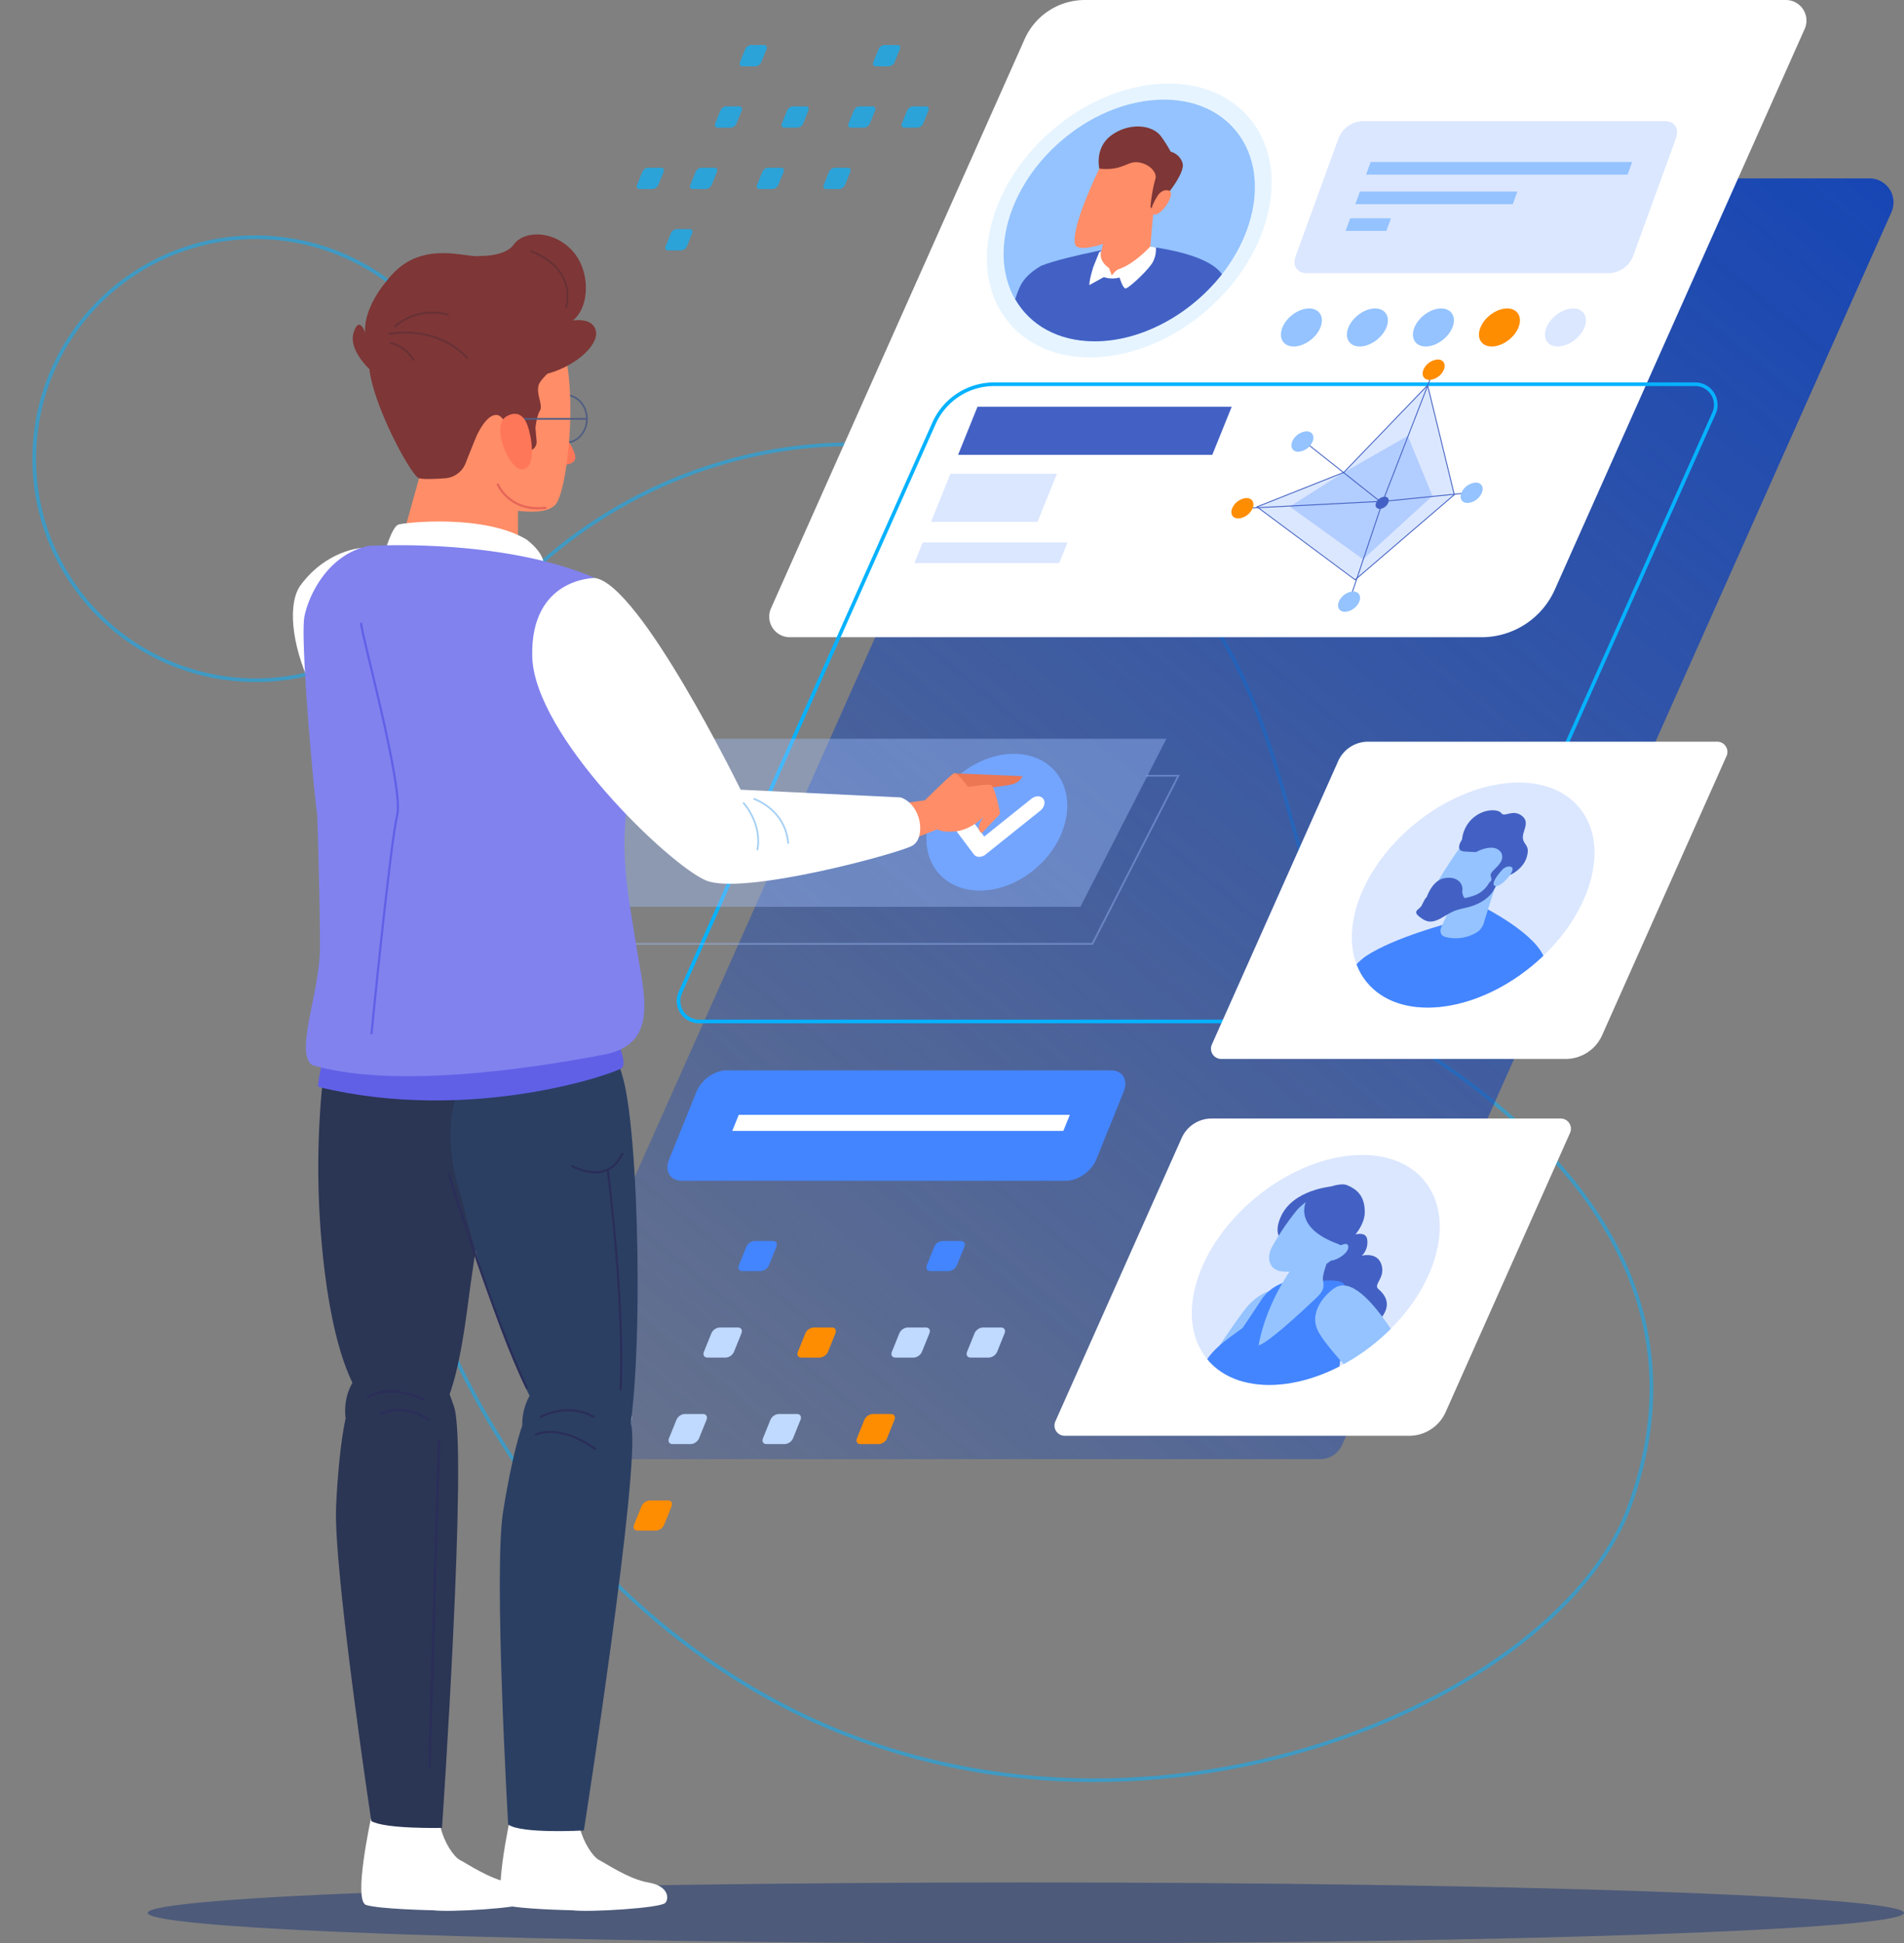 <svg xmlns="http://www.w3.org/2000/svg" xmlns:xlink="http://www.w3.org/1999/xlink" width="580.382" height="592.1" viewBox="0 0 580.382 592.1">
  <rect x="0" y="0" width="580.382" height="592.1" fill="#808080" stroke="none"/>
  <defs>
    <linearGradient id="linear-gradient" x1="-0.072" y1="1.21" x2="1" y2="0.015" gradientUnits="objectBoundingBox">
      <stop offset="0" stop-color="#1746b4" stop-opacity="0.102"/>
      <stop offset="1" stop-color="#1746b4"/>
    </linearGradient>
    <clipPath id="clip-path">
      <ellipse id="Ellipse_11" data-name="Ellipse 11" cx="41.907" cy="28.054" rx="41.907" ry="28.054" transform="translate(0 53.072) rotate(-39.286)"/>
    </clipPath>
    <clipPath id="clip-path-2">
      <ellipse id="Ellipse_13" data-name="Ellipse 13" cx="42.827" cy="28.67" rx="42.827" ry="28.67" transform="translate(0 54.236) rotate(-39.286)"/>
    </clipPath>
  </defs>
  <g id="illu_01" data-name="illu 01" transform="translate(-286.291 -163.543)">
    <path id="Path_1" data-name="Path 1" d="M344.711,336.757c18.548-81.536,103.326-130.47,182.931-104.869q2.4.772,4.838,1.61c104.061,35.772,69.915,141.456,121.945,173.974s89.427,79.67,66.664,141.457-160.968,120.319-269.9,53.655C365.549,550.184,321.108,440.515,344.711,336.757Z" transform="translate(61.795 73.824)" fill="none" stroke="rgba(6,178,255,0.53)" stroke-width="1.109"/>
    <circle id="Ellipse_7" data-name="Ellipse 7" cx="67.476" cy="67.476" r="67.476" transform="translate(286.926 359.275) rotate(-80.909)" fill="none" stroke="rgba(6,178,255,0.53)" stroke-width="1.109"/>
    <g id="Group_86" data-name="Group 86" transform="translate(331.326 163.543)">
      <path id="Path_2" data-name="Path 2" d="M602.275,578.474h-236a7.318,7.318,0,0,1-6.684-10.3L527.046,192.586a7.32,7.32,0,0,1,6.683-4.338h236a7.318,7.318,0,0,1,6.684,10.3L608.958,574.135A7.314,7.314,0,0,1,602.275,578.474Z" transform="translate(-244.895 -133.897)" fill="url(#linear-gradient)"/>
      <path id="Path_3" data-name="Path 3" d="M632.688,343.187l76.161-170.828a6.265,6.265,0,0,0-5.722-8.815H489.432a20.09,20.09,0,0,0-18.348,11.908L393.766,348.874a6.265,6.265,0,0,0,5.722,8.815H610.343A24.462,24.462,0,0,0,632.688,343.187Z" transform="translate(-203.78 -163.543)" fill="#fff"/>
      <path id="Path_4" data-name="Path 4" d="M620.124,396.4l76.161-170.828a6.265,6.265,0,0,0-5.722-8.815H476.868a20.09,20.09,0,0,0-18.348,11.909L381.2,402.087a6.264,6.264,0,0,0,5.722,8.815H597.779A24.464,24.464,0,0,0,620.124,396.4Z" transform="translate(-218.857 -99.688)" fill="none" stroke="#06b2ff" stroke-width="1.109"/>
      <path id="Path_5" data-name="Path 5" d="M540.926,270.978h9.757L524.463,322.2H365.935l6.4-12.5" transform="translate(-236.517 -34.623)" fill="none" stroke="#a1c2ff" stroke-width="0.554" opacity="0.39"/>
      <g id="Group_49" data-name="Group 49" transform="translate(239.133 8.325)">
        <g id="Group_44" data-name="Group 44" transform="translate(0 0)">
          <ellipse id="Ellipse_8" data-name="Ellipse 8" cx="48.125" cy="36.163" rx="48.125" ry="36.163" transform="translate(0 63.043) rotate(-40.921)" fill="#e6f4ff"/>
          <g id="Group_43" data-name="Group 43" transform="translate(7.062 6.918)">
            <ellipse id="Ellipse_9" data-name="Ellipse 9" cx="42.464" cy="31.909" rx="42.464" ry="31.909" transform="translate(0 55.628) rotate(-40.921)" fill="#94c3ff"/>
          </g>
        </g>
        <g id="Group_48" data-name="Group 48" transform="translate(25.294 30.214)">
          <g id="Group_47" data-name="Group 47">
            <g id="Group_46" data-name="Group 46" transform="translate(0 4.445)">
              <g id="Group_45" data-name="Group 45">
                <path id="Path_6" data-name="Path 6" d="M462.76,197.427s-19.34,3.2-27.6,6.453c-5.608,3.377-6.5,6.063-7.839,10.091,0,0-.013.026-.02.042,4.5,7.861,13.055,12.857,24.228,12.857,14.436,0,29.284-8.331,38.786-20.429C485.143,198.846,462.76,197.427,462.76,197.427Z" transform="translate(-427.303 -165.867)" fill="#4361c4"/>
                <path id="Path_7" data-name="Path 7" d="M442.2,198.363l-3.335,14.091a2.673,2.673,0,0,0,2.127,3.509,15.816,15.816,0,0,0,11.207-2.446,4.991,4.991,0,0,0,2.334-3.674c.469-6.576,1.8-20.055,1.8-20.055Z" transform="translate(-413.55 -175.035)" fill="#ff8d68"/>
                <path id="Path_8" data-name="Path 8" d="M443.075,191.478s-9.082,18.394-7.315,23.333c2.046,3.373,20.31-4.2,23.3-9.132s9.863-13.862,4.51-19.448S449.948,182.546,443.075,191.478Z" transform="translate(-417.428 -183.081)" fill="#ff8d68"/>
              </g>
            </g>
            <path id="Path_9" data-name="Path 9" d="M439.079,193.9s-1.6-6.5,3.9-10.324,12.553-3.062,15.092.766a42,42,0,0,1,2.757,4.4,5.174,5.174,0,0,1,3.606,3.445c.9,2.871-4.822,10.144-7.15,12.249s-1.848,2.16-1.848,2.16l-.779-1.012a45.618,45.618,0,0,1,1.569-8.8c.3-1.723-1.663-4.211-5.135-4.785S446.343,194.657,439.079,193.9Z" transform="translate(-413.432 -181.061)" fill="#7e3636"/>
            <path id="Path_10" data-name="Path 10" d="M448.028,191.684s1.261-2.345,3.511-1.683c2.233.748-2.226,7.775-4.589,7.289C444.686,196.709,448.028,191.684,448.028,191.684Z" transform="translate(-404.671 -170.474)" fill="#ff8d68"/>
            <path id="Path_11" data-name="Path 11" d="M456.127,197.69s-4.855,5.359-9.631,6.89c-.838.255-2.079,1.914-2.079,1.914l-.873-2.3s-3.278-1.914-2.328-5.232l-.656.51-1.753,4.338s-1.3,4.083-1.228,5.614l4.4-2.424a8.57,8.57,0,0,0,4.811.128s.909,3.062,1.729,3.318,7.462-6,8.466-8.166a8.134,8.134,0,0,0,.86-4.338Z" transform="translate(-414.976 -161.107)" fill="#fff"/>
          </g>
        </g>
      </g>
      <g id="Group_50" data-name="Group 50" transform="translate(349.564 36.929)">
        <path id="Path_12" data-name="Path 12" d="M562.178,226.617H469.605c-2.84,0-4.305-2.3-3.271-5.144l13.1-36a8.136,8.136,0,0,1,7.016-5.144h92.573c2.84,0,4.305,2.3,3.271,5.144l-13.1,36A8.138,8.138,0,0,1,562.178,226.617Z" transform="translate(-466.002 -180.329)" fill="#a1c2ff" opacity="0.39"/>
        <path id="Path_13" data-name="Path 13" d="M555.63,189.836H475.916l1.4-3.857h79.714Z" transform="translate(-454.106 -173.549)" fill="#94c3ff"/>
        <path id="Path_14" data-name="Path 14" d="M522.426,193.927h-48l1.4-3.857h48Z" transform="translate(-455.893 -168.64)" fill="#94c3ff"/>
        <path id="Path_15" data-name="Path 15" d="M485.509,197.63h-12.43l1.406-3.859h12.428Z" transform="translate(-457.51 -164.199)" fill="#94c3ff"/>
      </g>
      <g id="Group_53" data-name="Group 53" transform="translate(330.322 93.983)">
        <path id="Path_16" data-name="Path 16" d="M476.157,212.056c-1.291,3.2-4.935,5.793-8.133,5.793s-4.745-2.594-3.452-5.793,4.935-5.793,8.133-5.793S477.451,208.857,476.157,212.056Z" transform="translate(-449.024 -206.263)" fill="#94c3ff"/>
        <path id="Path_17" data-name="Path 17" d="M485.3,212.056c-1.292,3.2-4.935,5.793-8.133,5.793s-4.745-2.594-3.452-5.793,4.935-5.793,8.133-5.793S486.6,208.857,485.3,212.056Z" transform="translate(-438.049 -206.263)" fill="#94c3ff"/>
        <path id="Path_18" data-name="Path 18" d="M494.449,212.056c-1.291,3.2-4.935,5.793-8.133,5.793s-4.745-2.594-3.452-5.793,4.935-5.793,8.133-5.793S495.743,208.857,494.449,212.056Z" transform="translate(-427.074 -206.263)" fill="#94c3ff"/>
        <path id="Path_19" data-name="Path 19" d="M503.6,212.056c-1.291,3.2-4.935,5.793-8.133,5.793s-4.745-2.594-3.452-5.793,4.935-5.793,8.133-5.793S504.889,208.857,503.6,212.056Z" transform="translate(-416.099 -206.263)" fill="#ff8d02"/>
        <path id="Path_20" data-name="Path 20" d="M512.741,212.056c-1.294,3.2-4.935,5.793-8.133,5.793s-4.745-2.594-3.452-5.793,4.935-5.793,8.133-5.793S514.035,208.857,512.741,212.056Z" transform="translate(-405.124 -206.263)" fill="#a1c2ff" opacity="0.39"/>
        <g id="Group_52" data-name="Group 52" transform="translate(0 15.549)">
          <g id="Group_51" data-name="Group 51" transform="translate(4.961 4.145)">
            <path id="Path_21" data-name="Path 21" d="M512.808,216.9l-25.542,26.547L460.8,253.94l30,22.02,30.146-25.724Z" transform="translate(-457.961 -213.194)" fill="#a1c2ff" opacity="0.39"/>
            <path id="Path_22" data-name="Path 22" d="M501.314,223.909l-19.492,11.125L465.34,245.453,487.7,261.509,508.834,242.2Z" transform="translate(-452.516 -204.782)" fill="#a1c2ff" opacity="0.7"/>
            <path id="Path_23" data-name="Path 23" d="M512.808,216.9l-25.542,26.547L460.8,253.94l29.913,22.224,30.23-25.929Z" transform="translate(-457.961 -213.194)" fill="none" stroke="#4361c4" stroke-width="0.281"/>
            <path id="Path_24" data-name="Path 24" d="M481.09,234.185a3.084,3.084,0,0,1-2.6,1.852c-1.023,0-1.518-.829-1.1-1.852a3.084,3.084,0,0,1,2.6-1.852C481.008,232.333,481.5,233.162,481.09,234.185Z" transform="translate(-438.238 -194.674)" fill="#4361c4"/>
            <path id="Path_25" data-name="Path 25" d="M477.247,224.85l22.6,17.9-40.341,2.057" transform="translate(-459.511 -203.653)" fill="none" stroke="#4361c4" stroke-width="0.281"/>
            <path id="Path_26" data-name="Path 26" d="M473.64,264.49l10.082-30.043,26.6-2.675" transform="translate(-442.557 -195.347)" fill="none" stroke="#4361c4" stroke-width="0.281"/>
            <line id="Line_8" data-name="Line 8" x1="15.178" y2="39.1" transform="translate(41.166)" fill="none" stroke="#4361c4" stroke-width="0.281"/>
          </g>
          <path id="Path_27" data-name="Path 27" d="M472.033,226.39a5.178,5.178,0,0,1-4.365,3.109c-1.716,0-2.545-1.393-1.852-3.109a5.175,5.175,0,0,1,4.365-3.109C471.9,223.281,472.726,224.674,472.033,226.39Z" transform="translate(-447.278 -201.391)" fill="#94c3ff"/>
          <path id="Path_28" data-name="Path 28" d="M463.718,235.628a5.175,5.175,0,0,1-4.365,3.109c-1.716,0-2.545-1.393-1.852-3.109a5.178,5.178,0,0,1,4.365-3.109C463.583,232.521,464.413,233.912,463.718,235.628Z" transform="translate(-457.256 -190.306)" fill="#ff8d02"/>
          <path id="Path_29" data-name="Path 29" d="M478.5,248.562a5.175,5.175,0,0,1-4.365,3.109c-1.716,0-2.545-1.393-1.852-3.109a5.175,5.175,0,0,1,4.365-3.109C478.363,245.453,479.193,246.846,478.5,248.562Z" transform="translate(-439.518 -174.785)" fill="#94c3ff"/>
          <path id="Path_30" data-name="Path 30" d="M495.482,233.485a5.175,5.175,0,0,1-4.365,3.109c-1.716,0-2.545-1.393-1.852-3.109a5.175,5.175,0,0,1,4.365-3.109C495.345,230.376,496.175,231.766,495.482,233.485Z" transform="translate(-419.14 -192.877)" fill="#94c3ff"/>
          <path id="Path_31" data-name="Path 31" d="M490.216,216.44a5.175,5.175,0,0,1-4.365,3.109c-1.718,0-2.545-1.393-1.852-3.109a5.175,5.175,0,0,1,4.365-3.109C490.079,213.331,490.909,214.724,490.216,216.44Z" transform="translate(-425.459 -213.331)" fill="#ff8d02"/>
        </g>
      </g>
      <g id="Group_54" data-name="Group 54" transform="translate(233.682 123.918)">
        <path id="Path_32" data-name="Path 32" d="M496.878,234.531H419.386l5.922-14.661H502.8Z" transform="translate(-406.059 -219.87)" fill="#4361c4"/>
        <path id="Path_33" data-name="Path 33" d="M457.484,244.955H413.328l2.539-6.283h44.156Z" transform="translate(-413.328 -197.308)" fill="#a1c2ff" opacity="0.39"/>
        <path id="Path_34" data-name="Path 34" d="M448.1,243.813H415.635l5.924-14.661h32.463Z" transform="translate(-410.56 -208.732)" fill="#a1c2ff" opacity="0.39"/>
      </g>
      <g id="Group_61" data-name="Group 61" transform="translate(324.098 224.459)">
        <path id="Path_35" data-name="Path 35" d="M573.655,355.7l37.919-85.053a3.119,3.119,0,0,0-2.849-4.389H502.33a10,10,0,0,0-9.134,5.929l-38.5,86.345a3.119,3.119,0,0,0,2.849,4.389H562.53A12.181,12.181,0,0,0,573.655,355.7Z" transform="translate(-454.426 -264.747)" fill="#fff"/>
        <g id="Group_60" data-name="Group 60" transform="translate(29.723 0)">
          <ellipse id="Ellipse_10" data-name="Ellipse 10" cx="41.907" cy="28.054" rx="41.907" ry="28.054" transform="translate(0 53.072) rotate(-39.286)" fill="#a1c2ff" opacity="0.39"/>
          <g id="Group_59" data-name="Group 59" transform="translate(0)">
            <g id="Group_58" data-name="Group 58" clip-path="url(#clip-path)">
              <path id="Path_36" data-name="Path 36" d="M522.215,289.092s17.252,8.571,19.078,16.429-5.83,28.573-5.83,28.573H466.888s11.242-24.288,19.978-30,25.606-10.076,25.606-10.076Z" transform="translate(-469.196 -237.346)" fill="#4385ff"/>
              <g id="Group_57" data-name="Group 57" transform="translate(32.816 22.42)">
                <g id="Group_56" data-name="Group 56">
                  <g id="Group_55" data-name="Group 55" transform="translate(3.375 4.892)">
                    <path id="Path_37" data-name="Path 37" d="M491.934,289.826l-5.381,11.627c-.673,1.454-.275,2.781.979,3.159a12.421,12.421,0,0,0,9.271-1.067,5.07,5.07,0,0,0,2.552-2.9c1.656-5.522,5.35-16.812,5.35-16.812Z" transform="translate(-482.179 -270.968)" fill="#94c3ff"/>
                    <path id="Path_38" data-name="Path 38" d="M494.717,283.936s-10.734,14.753-10.318,19.094c.942,3.038,16.757-1.736,20.07-5.641s10.459-10.848,7.355-16.055S501.861,276.993,494.717,283.936Z" transform="translate(-484.388 -277.985)" fill="#94c3ff"/>
                  </g>
                  <path id="Path_39" data-name="Path 39" d="M497.011,284.437s-.174.231-.383.581c-.623,1.049-1.547,3.166,1.032,3.3l3.439.185s5.524-3.144,7.693.185c1.615,3.329-3.648,5.364-3.21,7.029s.218,1.3-.528,2.22a8.5,8.5,0,0,1-3.824,3.513c-2.484,1.111-4.442.924-6.816,2.22s-6.954-.185-7.429-1.3c-1.107-.924-1.742,1.109-2.451,2.4s-2.893,1.665-.79,3.329,3.652,2.4,7.324.185,3.782-2.035,7.484-2.959,6.455-2.794,7.867-5.1,1.868-5.262,3.056-6.371,1.85,0,1.327,1.3,4.517-1.109,5.718-4.994-.911-3.7-1.122-5.918,2.312-4.809-.378-6.844-5.218.554-6.175-.739-5.135-1.478-8.477,1.3a10.118,10.118,0,0,0-3.529,6.706" transform="translate(-482.854 -275.762)" fill="#4361c4"/>
                  <path id="Path_40" data-name="Path 40" d="M495.968,284.834s1.45-1.872,3.084-1.109c1.606.832-3.271,6.382-5.031,5.757C492.36,288.787,495.968,284.834,495.968,284.834Z" transform="translate(-469.977 -266.425)" fill="#94c3ff"/>
                  <path id="Path_41" data-name="Path 41" d="M484.211,291.718s1.577-5.733,5.575-6.474,5.8,1.665,5.533,3.7a3.394,3.394,0,0,0,1.5,3.144S486.741,296.9,484.211,291.718Z" transform="translate(-481.225 -264.547)" fill="#4361c4"/>
                </g>
              </g>
            </g>
          </g>
        </g>
      </g>
      <g id="Group_62" data-name="Group 62" transform="translate(276.4 340.79)">
        <path id="Path_42" data-name="Path 42" d="M551.974,407.891l37.919-85.053a3.119,3.119,0,0,0-2.849-4.389h-106.4a10,10,0,0,0-9.134,5.929l-38.5,86.345a3.119,3.119,0,0,0,2.849,4.389H540.849A12.183,12.183,0,0,0,551.974,407.891Z" transform="translate(-432.746 -318.449)" fill="#fff"/>
      </g>
      <g id="Group_68" data-name="Group 68" transform="translate(304.747 337.617)">
        <ellipse id="Ellipse_12" data-name="Ellipse 12" cx="42.827" cy="28.67" rx="42.827" ry="28.67" transform="translate(0 54.236) rotate(-39.286)" fill="#a1c2ff" opacity="0.39"/>
        <g id="Group_67" data-name="Group 67" transform="translate(0 0)">
          <g id="Group_66" data-name="Group 66" transform="translate(0)" clip-path="url(#clip-path-2)">
            <path id="Path_43" data-name="Path 43" d="M481.519,335.387s5.223-2.486,5.922.53a5.77,5.77,0,0,1-1.6,5.168s4.717-1.3,5.977,2.732-2.532,5.947-.961,7.381,4.825,4.508.273,9.61S479.917,371.766,472.2,368s-5.258-22.123-5.258-22.123l1.885-5.361Z" transform="translate(-420.504 -296.106)" fill="#4361c4"/>
            <path id="Path_44" data-name="Path 44" d="M479.985,327.864s-11.629.979-15.3,9.126,3.628,8.719,3.628,8.719Z" transform="translate(-424.008 -303.978)" fill="#4361c4"/>
            <path id="Path_45" data-name="Path 45" d="M436.8,366.05l.748,1.351s8.961,10.69,16.94,17.534h16.608c8.664-7.9,20.486-21.657,20.539-22.22.075-.8,10.415-12.043,8.135-16.627s-5.236-3.85-5.236-3.85-3.368.46-7.152,4.378-22.449,32.854-22.449,32.854a27.061,27.061,0,0,0-6.8-7.619c-4.413-3.3-17.32-10.25-17.32-10.25s.792-5.586.717-6.653-3.289-5.94-4.264-4.895,1.3,5.63,1.3,5.63S436.05,364.7,436.8,366.05Z" transform="translate(-456.399 -286.782)" fill="#94c3ff"/>
            <path id="Path_46" data-name="Path 46" d="M458.6,378.407s.5,3.557,1.445,8.1h32.973c.73-7.443,2.273-22.4,3.192-25.955,1.239-4.774.145-14.936.539-17.727s-7.577-1.767-7.577-1.767l-10.386.174-1.676.717a13.215,13.215,0,0,0-5.744,4.8c-1.285,1.969-3.181,4.833-5.729,8.6-4.1,3.111-13.145,8.516-12.478,15.334S458.6,378.407,458.6,378.407Z" transform="translate(-436.643 -288.361)" fill="#4385ff"/>
            <path id="Path_47" data-name="Path 47" d="M472.783,340.09s-9.218,11.4-11.757,25.753c3.007-.922,12.153-9.315,17.545-14.43,2.275-2.158,2.486-3.335,2.066-5.548-.207-1.089.75-4.105,2.028-7.559C483.51,333.523,472.783,340.09,472.783,340.09Z" transform="translate(-427.156 -293.542)" fill="#94c3ff"/>
            <path id="Path_48" data-name="Path 48" d="M492.3,380.739s1.434,1.98,3.8,4.952h14.751c-2.845-3.769-5.1-6.811-5.806-7.876-2.411-3.654-19.278-40.436-29.555-35.86-1.9.847-8.765,6.611-5.962,13.074S492.3,380.739,492.3,380.739Z" transform="translate(-417.747 -287.541)" fill="#94c3ff"/>
            <g id="Group_65" data-name="Group 65" transform="translate(37.082 23.238)">
              <g id="Group_64" data-name="Group 64" transform="translate(0 1.072)">
                <g id="Group_63" data-name="Group 63">
                  <path id="Path_49" data-name="Path 49" d="M470.617,335.249a76.437,76.437,0,0,0-7.26,10.806c-1.894,3.678-.6,7.047,2.93,7.423,5.071.541,12.806-.717,15.349-3.623,3.773-4.314,11.869-11.955,8.584-17.888-3.19-5.764-10.459-5.166-18.291,1.872A11.483,11.483,0,0,0,470.617,335.249Z" transform="translate(-462.486 -328.057)" fill="#94c3ff"/>
                </g>
              </g>
              <path id="Path_50" data-name="Path 50" d="M468.212,332.065s-5.091,8.323,9.365,13.636l1.817.821s6.316-5.016,6.409-10.325-2.644-7.242-5.405-8.4S470.142,330.076,468.212,332.065Z" transform="translate(-456.659 -327.57)" fill="#4361c4"/>
            </g>
            <path id="Path_51" data-name="Path 51" d="M473,337s3.656-2.526,3.617-.2-5.179,4.822-5.718,3.852S473,337,473,337Z" transform="translate(-415.395 -294.433)" fill="#94c3ff"/>
          </g>
        </g>
      </g>
      <g id="Group_69" data-name="Group 69" transform="translate(158.427 326.107)">
        <path id="Path_52" data-name="Path 52" d="M500.705,345.413H383.514c-3.595,0-5.333-2.915-3.881-6.512l8.329-20.616c1.452-3.595,5.546-6.51,9.141-6.51H514.294c3.595,0,5.333,2.915,3.881,6.51L509.846,338.9C508.394,342.5,504.3,345.413,500.705,345.413Z" transform="translate(-379.121 -311.775)" fill="#4385ff"/>
        <path id="Path_53" data-name="Path 53" d="M489.014,322.823H388.1l1.973-4.882H490.988Z" transform="translate(-368.345 -304.376)" fill="#fff"/>
      </g>
      <g id="Group_74" data-name="Group 74" transform="translate(149.043 13.706)">
        <g id="Group_70" data-name="Group 70" transform="translate(31.372)">
          <path id="Path_54" data-name="Path 54" d="M393.935,176.274h-3.962c-.7,0-1.041-.568-.757-1.269l1.6-3.962a2.115,2.115,0,0,1,1.784-1.269h3.964c.7,0,1.041.568.757,1.269l-1.6,3.962A2.121,2.121,0,0,1,393.935,176.274Z" transform="translate(-389.115 -169.773)" fill="rgba(6,178,255,0.69)"/>
          <path id="Path_55" data-name="Path 55" d="M412.413,176.274h-3.964c-.7,0-1.041-.568-.757-1.269l1.6-3.962a2.115,2.115,0,0,1,1.784-1.269h3.964c.7,0,1.041.568.757,1.269L414.2,175A2.118,2.118,0,0,1,412.413,176.274Z" transform="translate(-366.945 -169.773)" fill="rgba(6,178,255,0.69)"/>
        </g>
        <g id="Group_71" data-name="Group 71" transform="translate(23.817 18.698)">
          <path id="Path_56" data-name="Path 56" d="M390.5,184.775h-3.962c-.7,0-1.04-.568-.757-1.269l1.6-3.964a2.115,2.115,0,0,1,1.784-1.269h3.962c.7,0,1.041.568.757,1.269l-1.6,3.964A2.119,2.119,0,0,1,390.5,184.775Z" transform="translate(-385.681 -178.272)" fill="rgba(6,178,255,0.69)"/>
          <path id="Path_57" data-name="Path 57" d="M399.74,184.775h-3.964c-.7,0-1.041-.568-.757-1.269l1.6-3.964a2.115,2.115,0,0,1,1.784-1.269h3.962c.7,0,1.041.568.757,1.269l-1.6,3.964A2.113,2.113,0,0,1,399.74,184.775Z" transform="translate(-374.597 -178.272)" fill="rgba(6,178,255,0.69)"/>
          <path id="Path_58" data-name="Path 58" d="M408.978,184.775h-3.962c-.7,0-1.041-.568-.757-1.269l1.6-3.964a2.115,2.115,0,0,1,1.784-1.269h3.964c.7,0,1.041.568.757,1.269l-1.6,3.964A2.13,2.13,0,0,1,408.978,184.775Z" transform="translate(-363.509 -178.272)" fill="rgba(6,178,255,0.69)"/>
          <path id="Path_59" data-name="Path 59" d="M416.368,184.775h-3.962c-.7,0-1.041-.568-.757-1.269l1.6-3.964a2.115,2.115,0,0,1,1.784-1.269H419c.7,0,1.041.568.757,1.269l-1.6,3.964A2.119,2.119,0,0,1,416.368,184.775Z" transform="translate(-354.642 -178.272)" fill="rgba(6,178,255,0.69)"/>
        </g>
        <g id="Group_72" data-name="Group 72" transform="translate(0 37.397)">
          <path id="Path_60" data-name="Path 60" d="M387.067,193.273H383.1c-.7,0-1.041-.568-.757-1.269l1.6-3.962a2.115,2.115,0,0,1,1.784-1.269H389.7c.7,0,1.041.568.757,1.269l-1.6,3.962A2.119,2.119,0,0,1,387.067,193.273Z" transform="translate(-365.985 -186.772)" fill="rgba(6,178,255,0.69)"/>
          <path id="Path_61" data-name="Path 61" d="M379.677,193.273h-3.964c-.7,0-1.041-.568-.757-1.269l1.6-3.962a2.115,2.115,0,0,1,1.784-1.269h3.964c.7,0,1.041.568.757,1.269l-1.6,3.962A2.119,2.119,0,0,1,379.677,193.273Z" transform="translate(-374.855 -186.772)" fill="rgba(6,178,255,0.69)"/>
          <path id="Path_62" data-name="Path 62" d="M396.3,193.273h-3.962c-.7,0-1.041-.568-.757-1.269l1.6-3.962a2.115,2.115,0,0,1,1.784-1.269h3.962c.7,0,1.041.568.757,1.269l-1.6,3.962A2.119,2.119,0,0,1,396.3,193.273Z" transform="translate(-354.9 -186.772)" fill="rgba(6,178,255,0.69)"/>
          <path id="Path_63" data-name="Path 63" d="M405.545,193.273h-3.964c-.7,0-1.041-.568-.757-1.269l1.6-3.962a2.115,2.115,0,0,1,1.784-1.269h3.964c.7,0,1.041.568.757,1.269l-1.6,3.962A2.122,2.122,0,0,1,405.545,193.273Z" transform="translate(-343.814 -186.772)" fill="rgba(6,178,255,0.69)"/>
        </g>
        <g id="Group_73" data-name="Group 73" transform="translate(8.708 56.095)">
          <path id="Path_64" data-name="Path 64" d="M383.633,201.772h-3.962c-.7,0-1.041-.568-.757-1.269l1.6-3.962a2.115,2.115,0,0,1,1.784-1.269h3.962c.7,0,1.041.568.757,1.269l-1.6,3.962A2.115,2.115,0,0,1,383.633,201.772Z" transform="translate(-378.813 -195.271)" fill="rgba(6,178,255,0.69)"/>
        </g>
      </g>
      <g id="Group_79" data-name="Group 79" transform="translate(135.839 378.104)">
        <g id="Group_75" data-name="Group 75" transform="translate(44.213)">
          <path id="Path_65" data-name="Path 65" d="M395.747,344.577h-5.588c-.988,0-1.467-.8-1.067-1.791l2.257-5.586a2.98,2.98,0,0,1,2.515-1.791h5.586c.988,0,1.467.8,1.067,1.791l-2.257,5.586A2.977,2.977,0,0,1,395.747,344.577Z" transform="translate(-388.951 -335.41)" fill="#4385ff"/>
          <path id="Path_66" data-name="Path 66" d="M421.788,344.577H416.2c-.988,0-1.467-.8-1.067-1.791l2.257-5.586a2.98,2.98,0,0,1,2.515-1.791h5.586c.988,0,1.467.8,1.067,1.791l-2.257,5.586A2.98,2.98,0,0,1,421.788,344.577Z" transform="translate(-357.7 -335.41)" fill="#4385ff"/>
        </g>
        <g id="Group_76" data-name="Group 76" transform="translate(33.565 26.356)">
          <path id="Path_67" data-name="Path 67" d="M390.905,356.557h-5.586c-.99,0-1.467-.8-1.067-1.791l2.257-5.586a2.981,2.981,0,0,1,2.515-1.791h5.586c.988,0,1.467.8,1.067,1.791l-2.257,5.586A2.982,2.982,0,0,1,390.905,356.557Z" transform="translate(-384.111 -347.39)" fill="#bfd9ff"/>
          <path id="Path_68" data-name="Path 68" d="M403.927,356.557h-5.586c-.99,0-1.467-.8-1.067-1.791l2.257-5.586a2.981,2.981,0,0,1,2.515-1.791h5.586c.988,0,1.467.8,1.067,1.791l-2.257,5.586A2.987,2.987,0,0,1,403.927,356.557Z" transform="translate(-368.484 -347.39)" fill="#ff8d02"/>
          <path id="Path_69" data-name="Path 69" d="M416.948,356.557h-5.586c-.99,0-1.467-.8-1.067-1.791l2.257-5.586a2.981,2.981,0,0,1,2.515-1.791h5.586c.988,0,1.467.8,1.067,1.791l-2.257,5.586A2.985,2.985,0,0,1,416.948,356.557Z" transform="translate(-352.86 -347.39)" fill="#bfd9ff"/>
          <path id="Path_70" data-name="Path 70" d="M427.365,356.557h-5.586c-.988,0-1.467-.8-1.067-1.791l2.257-5.586a2.984,2.984,0,0,1,2.515-1.791h5.586c.988,0,1.467.8,1.067,1.791l-2.257,5.586A2.984,2.984,0,0,1,427.365,356.557Z" transform="translate(-340.359 -347.39)" fill="#bfd9ff"/>
        </g>
        <g id="Group_77" data-name="Group 77" transform="translate(0 52.709)">
          <path id="Path_71" data-name="Path 71" d="M386.065,368.536h-5.586c-.988,0-1.467-.8-1.067-1.791l2.257-5.586a2.98,2.98,0,0,1,2.515-1.791h5.586c.988,0,1.467.8,1.067,1.791l-2.257,5.586A2.98,2.98,0,0,1,386.065,368.536Z" transform="translate(-356.354 -359.369)" fill="#bfd9ff"/>
          <path id="Path_72" data-name="Path 72" d="M375.648,368.536h-5.586c-.988,0-1.467-.8-1.067-1.791l2.257-5.586a2.98,2.98,0,0,1,2.515-1.791h5.586c.988,0,1.467.8,1.067,1.791l-2.257,5.586A2.977,2.977,0,0,1,375.648,368.536Z" transform="translate(-368.854 -359.369)" fill="#bfd9ff"/>
          <path id="Path_73" data-name="Path 73" d="M399.087,368.536H393.5c-.988,0-1.467-.8-1.067-1.791l2.257-5.586a2.98,2.98,0,0,1,2.515-1.791h5.586c.988,0,1.467.8,1.067,1.791l-2.257,5.586A2.983,2.983,0,0,1,399.087,368.536Z" transform="translate(-340.727 -359.369)" fill="#bfd9ff"/>
          <path id="Path_74" data-name="Path 74" d="M412.108,368.536h-5.586c-.988,0-1.467-.8-1.067-1.791l2.257-5.586a2.98,2.98,0,0,1,2.515-1.791h5.586c.988,0,1.467.8,1.067,1.791l-2.257,5.586A2.98,2.98,0,0,1,412.108,368.536Z" transform="translate(-325.103 -359.369)" fill="#ff8d02"/>
        </g>
        <g id="Group_78" data-name="Group 78" transform="translate(12.269 79.065)">
          <path id="Path_75" data-name="Path 75" d="M381.225,380.516h-5.586c-.988,0-1.467-.8-1.067-1.791l2.257-5.586a2.984,2.984,0,0,1,2.515-1.791h5.586c.99,0,1.467.8,1.067,1.791l-2.257,5.586A2.98,2.98,0,0,1,381.225,380.516Z" transform="translate(-374.431 -371.349)" fill="#ff8d02"/>
        </g>
      </g>
      <g id="Group_85" data-name="Group 85" transform="translate(0 71.425)">
        <path id="Path_76" data-name="Path 76" d="M522.8,317.069H364.272l26.217-51.218H549.02Z" transform="translate(-238.512 -112.2)" fill="#a1c2ff" opacity="0.39"/>
        <g id="Group_80" data-name="Group 80" transform="translate(228.969 149.69)">
          <ellipse id="Ellipse_14" data-name="Ellipse 14" cx="23.586" cy="18.394" rx="23.586" ry="18.394" transform="translate(0 31.223) rotate(-41.445)" fill="#73a5ff"/>
          <path id="Path_77" data-name="Path 77" d="M426.338,292.265a1.975,1.975,0,0,1-1.624-.75l-5.383-7.17c-.75-1-.348-2.622.9-3.621s2.871-1,3.621,0l4.024,5.359,14.375-11.506c1.25-1,2.871-1,3.621,0s.348,2.622-.9,3.621l-16.636,13.316A3.255,3.255,0,0,1,426.338,292.265Z" transform="translate(-401.865 -252.319)" fill="#fff"/>
        </g>
        <g id="Group_84" data-name="Group 84">
          <path id="Path_78" data-name="Path 78" d="M375.123,225.526c0,4.022-2.941,7.282-6.567,7.282s-6.569-3.26-6.569-7.282,2.941-7.282,6.569-7.282S375.123,221.5,375.123,225.526Z" transform="translate(-241.254 -169.328)" fill="none" stroke="#505e83" stroke-width="0.519"/>
          <path id="Path_79" data-name="Path 79" d="M347.926,239.438s-10.487.7-18.33,11.286,3.529,49.407,37.25,65.091c21.958,8.626,23.526-10.98,18.038-24.7S363.51,242.661,347.926,239.438Z" transform="translate(-282.973 -143.895)" fill="#fff"/>
          <path id="Path_80" data-name="Path 80" d="M842.455,433.525c0,5.123-119.841,9.278-267.673,9.278s-267.674-4.155-267.674-9.278,119.841-9.278,267.674-9.278S842.455,428.4,842.455,433.525Z" transform="translate(-307.108 77.872)" fill="#002272" opacity="0.4"/>
          <g id="Group_81" data-name="Group 81" transform="translate(57.366 341.287)">
            <path id="Path_81" data-name="Path 81" d="M339.774,417.152s2.279-4.884,10.742-3.582,9.442,2.93,10.417,7.163,3.907,8.789,5.861,9.766,9.117,5.861,14.975,6.838,6.512,4.558,5.21,6.186-23.441,2.93-28.325,2.279c0,0-16.6-.326-20.51-1.628S339.448,418.78,339.774,417.152Z" transform="translate(-328.967 -276.492)" fill="#fff"/>
            <path id="Path_82" data-name="Path 82" d="M359.053,417.152s2.279-4.884,10.742-3.582,9.442,2.93,10.419,7.163,3.907,8.789,5.861,9.766,9.117,5.861,14.975,6.838,6.512,4.558,5.21,6.186-23.441,2.93-28.325,2.279c0,0-16.6-.326-20.51-1.628S358.727,418.78,359.053,417.152Z" transform="translate(-305.831 -276.492)" fill="#fff"/>
            <path id="Path_83" data-name="Path 83" d="M336.152,370.582s-2.477-13.484,11.761-18.009,16.933,2.055,21.243,14.353-3.641,128.422-3.641,128.422-17.351.4-21.555-2.086c0,0-11.6-77.056-10.729-95.824S336.152,370.582,336.152,370.582Z" transform="translate(-333.184 -351.141)" fill="#2b3554"/>
          </g>
          <path id="Path_84" data-name="Path 84" d="M365.481,223.8s3.333,4.51,3.333,6.862-4.51,2.352-4.51,2.352Z" transform="translate(-238.474 -162.656)" fill="#ff7759"/>
          <path id="Path_85" data-name="Path 85" d="M380.6,204.8s9.632,2.464,15.09,17.254,1.819,46.219-1.819,49.918-14.687,2.284-30.01-2.772c-16.19-5.344-21.661-22.176-24.554-33.277C333.768,214.657,352.256,192.778,380.6,204.8Z" transform="translate(-269.645 -189.569)" fill="#ff8d68"/>
          <path id="Path_86" data-name="Path 86" d="M341.841,255.853l7.812-28s15.626-4.558,25.394,5.861l3.256,4.558V256.5A104.272,104.272,0,0,1,341.841,255.853Z" transform="translate(-265.429 -158.988)" fill="#ff8d68"/>
          <path id="Path_87" data-name="Path 87" d="M333.347,313.153a257.863,257.863,0,0,0,0,73.251c5.861,39.067,17.58,42.974,28.325,42.974s13.673-31.255,15.626-44.928,9.766-60.554-4.884-71.3S341.159,301.432,333.347,313.153Z" transform="translate(-278.748 -65.553)" fill="#2b3554"/>
          <path id="Path_88" data-name="Path 88" d="M352.39,358.619s-11.719-31.253,8.791-44.928,36.137-11.719,41.021,10.745,5.861,99.622-.977,115.248S369.97,430.893,352.39,358.619Z" transform="translate(-256.77 -65.114)" fill="#2b3f63"/>
          <path id="Path_89" data-name="Path 89" d="M339.961,245.021s2.18-7.665,4.134-8.316,26.046-3.256,39.067,4.558c5.861,4.558,5.21,7.814,5.21,7.814S349.5,241.617,339.961,245.021Z" transform="translate(-267.685 -148.303)" fill="#fff"/>
          <path id="Path_90" data-name="Path 90" d="M422.652,308.555s1.96,4.706.785,6.274c-1.569,1.569-45.878,17.252-92.54,5.883-.785,0,1.177-7.843,1.177-7.843Z" transform="translate(-278.784 -60.957)" fill="#6060e7"/>
          <path id="Path_91" data-name="Path 91" d="M332.868,321.317c-1.3-9.115-5.21-54.042-3.907-60.554,1.217-6.085,6.415-17.29,17.191-20.856a21.628,21.628,0,0,1,2.343-.631s40.37-2.6,69.02,9.766c0,0,9.808,8.147,11.62,49.654,0,0-.539,7-2.108,21.9s.783,25.881,3.137,40.781,7.058,29.8-10.195,32.938c-16.469,3.137-61.954,10.98-88.617,3.137-5.489-3.92,2.352-21.958,2.352-36.075S332.868,321.317,332.868,321.317Z" transform="translate(-281.199 -144.365)" fill="#8182ee"/>
          <path id="Path_92" data-name="Path 92" d="M362.747,370.365s-.977-13.673,13.673-16.6,16.6,3.907,19.534,16.6-14.443,123.428-14.443,123.428-19.171,1.1-23.078-1.826c0,0-4.479-76.676-1.549-95.233S362.747,370.365,362.747,370.365Z" transform="translate(-248.571 -7.517)" fill="#2b3f63"/>
          <path id="Path_93" data-name="Path 93" d="M348.8,326.092s13.673,43.951,23.929,65.438" transform="translate(-257.083 -39.912)" fill="none" stroke="#2a2e59" stroke-width="0.666"/>
          <path id="Path_94" data-name="Path 94" d="M361.448,361.016s8.3-4.884,16.6,0" transform="translate(-241.901 -0.609)" fill="none" stroke="#2a2e59" stroke-width="0.666"/>
          <path id="Path_95" data-name="Path 95" d="M360.783,362.775s6.838-3.907,18.557,4.4" transform="translate(-242.699 3.004)" fill="none" stroke="#2a2e59" stroke-width="0.666"/>
          <path id="Path_96" data-name="Path 96" d="M337.475,358.277s5.372-4.884,17.58.488" transform="translate(-270.668 -3.731)" fill="none" stroke="#2a2e59" stroke-width="0.666"/>
          <path id="Path_97" data-name="Path 97" d="M339.251,360.084a14.684,14.684,0,0,1,15.138,1.954" transform="translate(-268.537 -0.654)" fill="none" stroke="#2a2e59" stroke-width="0.666"/>
          <line id="Line_9" data-name="Line 9" x1="2.93" y2="99.622" transform="translate(85.852 367.244)" fill="none" stroke="#2a2e59" stroke-width="0.666"/>
          <path id="Path_98" data-name="Path 98" d="M365.814,327.113s11.068,6.512,15.626-3.907" transform="translate(-236.662 -43.376)" fill="none" stroke="#2a2e59" stroke-width="0.666"/>
          <path id="Path_99" data-name="Path 99" d="M370.845,325.574s5.21,40.37,3.907,67.066" transform="translate(-230.625 -40.534)" fill="none" stroke="#2a2e59" stroke-width="0.666"/>
          <path id="Path_100" data-name="Path 100" d="M355.566,230.531s3.419,8.791,14.894,7.326" transform="translate(-248.959 -154.584)" fill="none" stroke="#e66657" stroke-width="0.666"/>
          <path id="Path_101" data-name="Path 101" d="M391.663,211.819s5.564,7.649,5.911,12.168-6.954,9.04-8,11.82,1.346,6.277.3,8.015-1.373,5.293-1.373,5.293l.359,3.938a2.825,2.825,0,0,1-2.264,3.029l-.834.167a2.523,2.523,0,0,1-2.847-1.538c-1.25-3.142-3.832-9.009-5.861-9.517-2.781-.7-5.564,4.171-6.606,6.607-.587,1.373-2.066,5.078-3.243,8.052a7.271,7.271,0,0,1-6.25,4.569c-3.007.216-6.613.365-7.94-.013-2.433-.7-14.9-23.733-15.25-34.859s7.3-22.251,15.3-25.729S376.714,197.218,391.663,211.819Z" transform="translate(-270.325 -190.125)" fill="#7e3636"/>
          <path id="Path_102" data-name="Path 102" d="M336.66,249.8c0,3.128,13.1,50.327,11.018,58.671s-7.843,66.659-7.843,66.659" transform="translate(-271.646 -131.456)" fill="none" stroke="#6060e7" stroke-width="0.666"/>
          <path id="Path_103" data-name="Path 103" d="M336.677,240.113" transform="translate(-271.626 -143.085)" fill="none" stroke="#a6d0f4" stroke-width="0.535"/>
          <path id="Path_104" data-name="Path 104" d="M374.346,202.556s7.647.295,10.294-3.529,11.176-4.706,17.351,1.47,5.881,17.646.587,21.762c0,0,6.175-1.177,7.058,3.236s-6.765,11.176-15.882,13.233c0,0-14.7-4.116-19.116-1.47s-34.115-.295-34.115-.295-6.47-5.883-4.706-11.176,3.529.295,3.529.295-1.47-7.352,8.235-17.939S370.817,203.438,374.346,202.556Z" transform="translate(-273.023 -196.009)" fill="#7e3636"/>
          <path id="Path_105" data-name="Path 105" d="M418.8,270.636l20.88.882s-.587,2.059-3.824,2.647-15.292,2.059-15.292,2.059Z" transform="translate(-173.08 -106.458)" fill="#eb7754"/>
          <path id="Path_106" data-name="Path 106" d="M420.8,273.148s7.057-1.177,8.529-.882,2.941,8.822,2.941,8.822l-5.588,5.883s-2.059-.882,0-4.118l1.177-2.059-8.529-3.234Z" transform="translate(-172.438 -104.56)" fill="#ff8d68"/>
          <g id="Group_83" data-name="Group 83" transform="translate(117.191 104.679)">
            <path id="Path_107" data-name="Path 107" d="M410.779,280.073,419.6,278.9s7.352-7.352,8.822-8.235,8.822,10.586,9.7,12.058c0,1.177-4.411,5-8.822,5.588s-5.883-.587-5.883-.587l-9.7,3.824Z" transform="translate(-299.896 -211.165)" fill="#ff8d68"/>
            <g id="Group_82" data-name="Group 82">
              <path id="Path_108" data-name="Path 108" d="M379.5,243.591s-19.7-.2-19.111,23.914,41.76,63.522,52.936,68.228,58.816-8.235,62.935-10.586,2.941-12.351-3.529-14.7l-48.818-2.352S393.317,245.556,379.5,243.591Z" transform="translate(-360.377 -243.591)" fill="#fff"/>
              <path id="Path_109" data-name="Path 109" d="M389.613,274.69s5.881,6.274,4.314,14.509" transform="translate(-325.295 -206.273)" fill="none" stroke="#a6d0f4" stroke-width="0.535"/>
              <path id="Path_110" data-name="Path 110" d="M391.039,274.156s9.8,3.137,10.586,13.724" transform="translate(-323.583 -206.914)" fill="none" stroke="#a6d0f4" stroke-width="0.535"/>
            </g>
          </g>
          <line id="Line_10" data-name="Line 10" x1="20.392" transform="translate(113.477 56.198)" fill="none" stroke="#505e83" stroke-width="0.519"/>
          <path id="Path_111" data-name="Path 111" d="M364.376,224.82s-1.386-6.008-6.47-3.236.924,17.1,5.084,16.176S365.3,227.132,364.376,224.82Z" transform="translate(-248.488 -166.197)" fill="#ff7759"/>
          <path id="Path_112" data-name="Path 112" d="M340.465,210.067s14.115-3.236,24.114,7.352" transform="translate(-267.08 -179.699)" fill="none" stroke="#663136" stroke-width="0.535"/>
          <path id="Path_113" data-name="Path 113" d="M341.311,211.234s6.078-6.47,16.469-3.725" transform="translate(-266.065 -183.024)" fill="none" stroke="#663136" stroke-width="0.535"/>
          <path id="Path_114" data-name="Path 114" d="M340.688,211.06s4.314.392,7.253,5.293" transform="translate(-266.813 -177.948)" fill="none" stroke="#663136" stroke-width="0.535"/>
          <path id="Path_115" data-name="Path 115" d="M360.115,198.316s14.117,4.411,10.881,17.351" transform="translate(-243.501 -193.241)" fill="none" stroke="#663136" stroke-width="0.535"/>
        </g>
      </g>
    </g>
  </g>
</svg>
